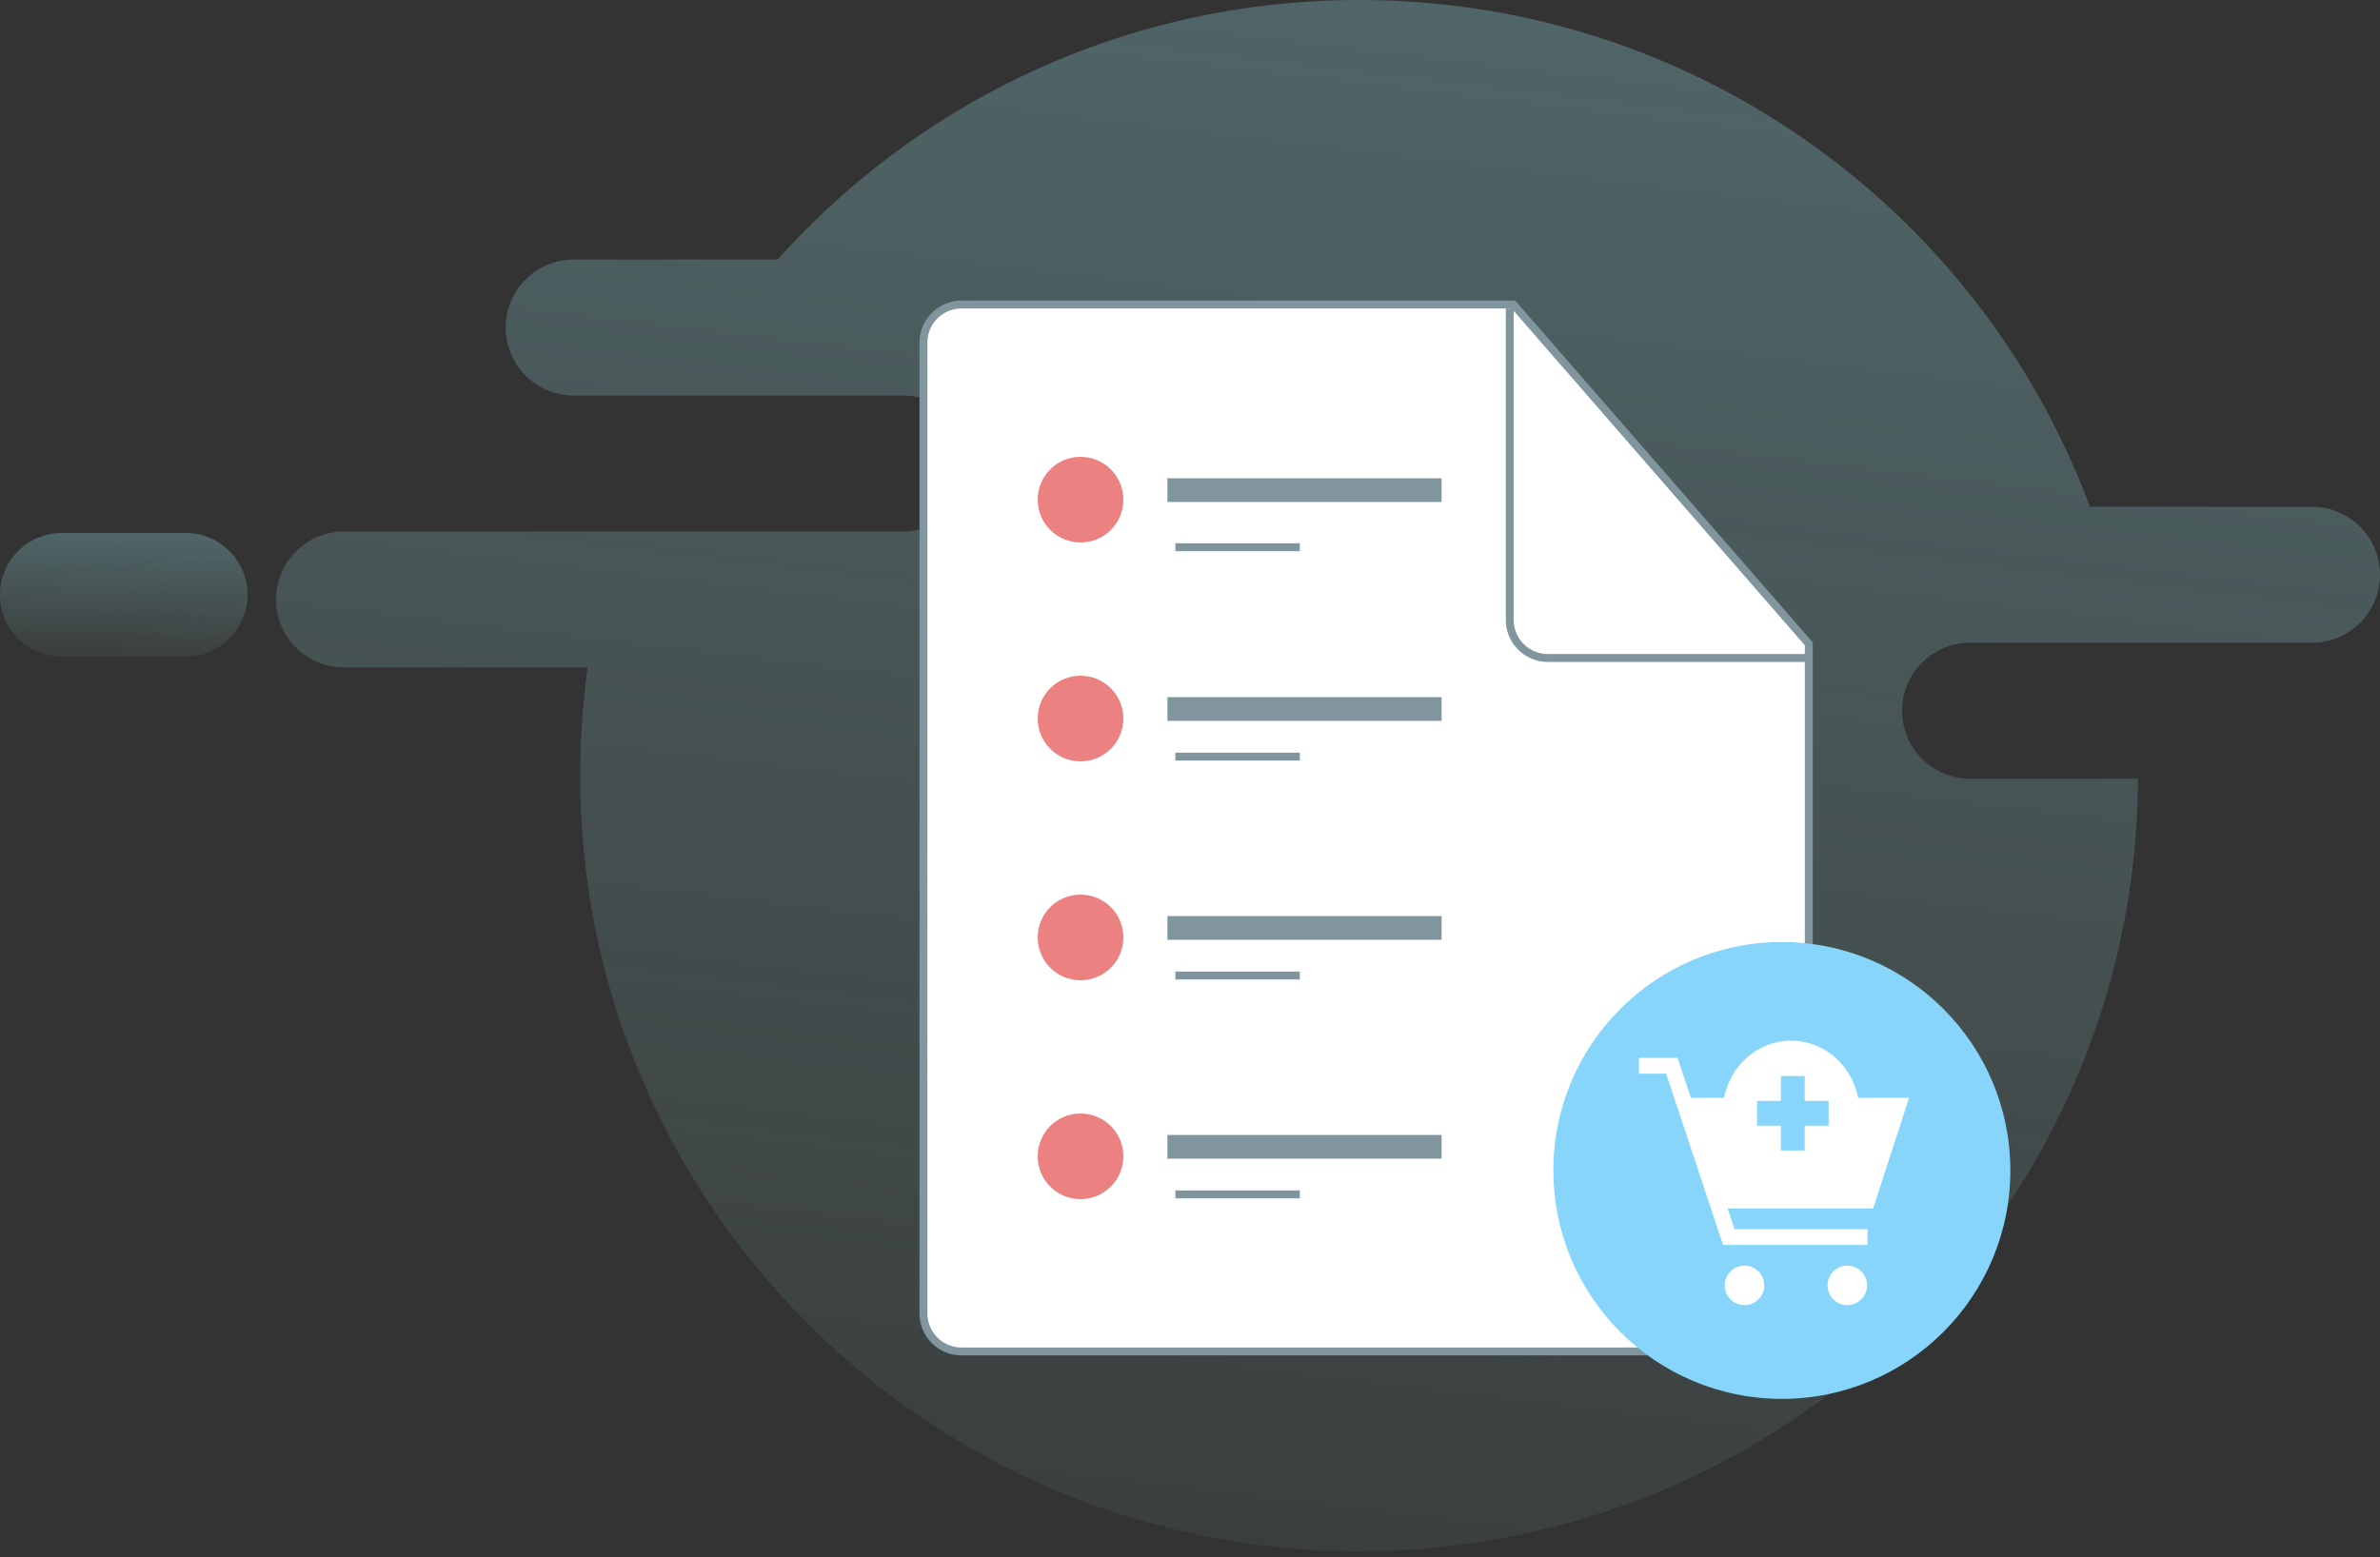 <svg xmlns="http://www.w3.org/2000/svg" width="301" height="197" viewBox="0 0 301 197">
    <rect x="0" y="0" width="301" height="197" fill="#333333" stroke="none"/>
    <defs>
        <linearGradient id="a" x1="115.258%" x2="43.761%" y1="-324.054%" y2="125.543%">
            <stop offset="0%" stop-color="#44C0FF"/>
            <stop offset="100%" stop-color="#B9F9F0" stop-opacity="0"/>
        </linearGradient>
        <linearGradient id="b" x1="79.99%" x2="47.133%" y1="-324.054%" y2="125.543%">
            <stop offset="0%" stop-color="#44C0FF"/>
            <stop offset="100%" stop-color="#B9F9F0" stop-opacity="0"/>
        </linearGradient>
    </defs>
    <g fill="none" fill-rule="evenodd">
        <g fill-rule="nonzero">
            <path fill="url(#a)" d="M270.388 98.517c-.212 54.014-44.233 97.735-98.505 97.735-54.404 0-98.506-43.933-98.506-98.126 0-4.643.323-9.211.95-13.683h-30.81a8.6 8.6 0 0 1 0-17.201h70.708a8.6 8.6 0 0 0 0-17.202H72.558a8.6 8.6 0 0 1 0-17.201h25.784C116.383 12.689 142.645 0 171.882 0c42.4 0 78.543 26.685 92.429 64.114h28.088a8.6 8.6 0 1 1 0 17.201h-43.236a8.6 8.6 0 0 0 0 17.202h21.225z"/>
            <path fill="url(#b)" d="M7.826 67.424h15.652a7.826 7.826 0 1 1 0 15.652H7.826a7.826 7.826 0 1 1 0-15.652z"/>
        </g>
        <g transform="translate(116.788 38.528)">
            <path fill="#FFF" fill-rule="nonzero" stroke="#80959D" d="M4.816 0h69.803l37.353 42.923v84.701a4.816 4.816 0 0 1-4.816 4.816H4.816A4.816 4.816 0 0 1 0 127.624V4.816A4.816 4.816 0 0 1 4.816 0z"/>
            <circle cx="19.866" cy="24.682" r="5.418" fill="#EB8181" fill-rule="nonzero"/>
            <circle cx="19.866" cy="52.374" r="5.418" fill="#EB8181" fill-rule="nonzero"/>
            <circle cx="19.866" cy="80.066" r="5.418" fill="#EB8181" fill-rule="nonzero"/>
            <circle cx="19.866" cy="107.758" r="5.418" fill="#EB8181" fill-rule="nonzero"/>
            <path stroke="#80959D" stroke-linecap="square" stroke-width="3" d="M32.358 23.478h31.675M32.358 51.17h31.675M32.358 78.862h31.675M32.358 106.554h31.675"/>
            <path stroke="#80959D" stroke-linecap="square" d="M32.358 30.702h14.748M32.358 57.19h14.748M32.358 84.882h14.748M32.358 112.574h14.748"/>
            <circle cx="108.564" cy="109.544" r="28.896" fill="#87D5FA" fill-rule="nonzero"/>
            <g transform="translate(90.504 92.688)">
                <path fill="#FFF" fill-rule="nonzero" d="M10.752 7.664C11.544 3.544 15.038.44 19.229.44c4.19 0 7.685 3.104 8.477 7.224h6.446L29.6 21.672H10.442L6.02 7.664h4.732zm7.19 6.668h3.015v-3.14h3.016v-3.14h-3.016V4.914H17.94v3.14h-3.016v3.14h3.016v3.139z"/>
                <path stroke="#FFF" stroke-width="2" d="M0 3.612h4.145l7.204 21.672h17.547"/>
                <circle cx="13.336" cy="31.396" r="2.5" fill="#FFF" fill-rule="nonzero"/>
                <circle cx="26.336" cy="31.396" r="2.5" fill="#FFF" fill-rule="nonzero"/>
            </g>
            <path fill="#FFF" fill-rule="nonzero" stroke="#80959D" d="M74.154.496v39.4a4.816 4.816 0 0 0 4.816 4.816h32.562"/>
        </g>
    </g>
</svg>
